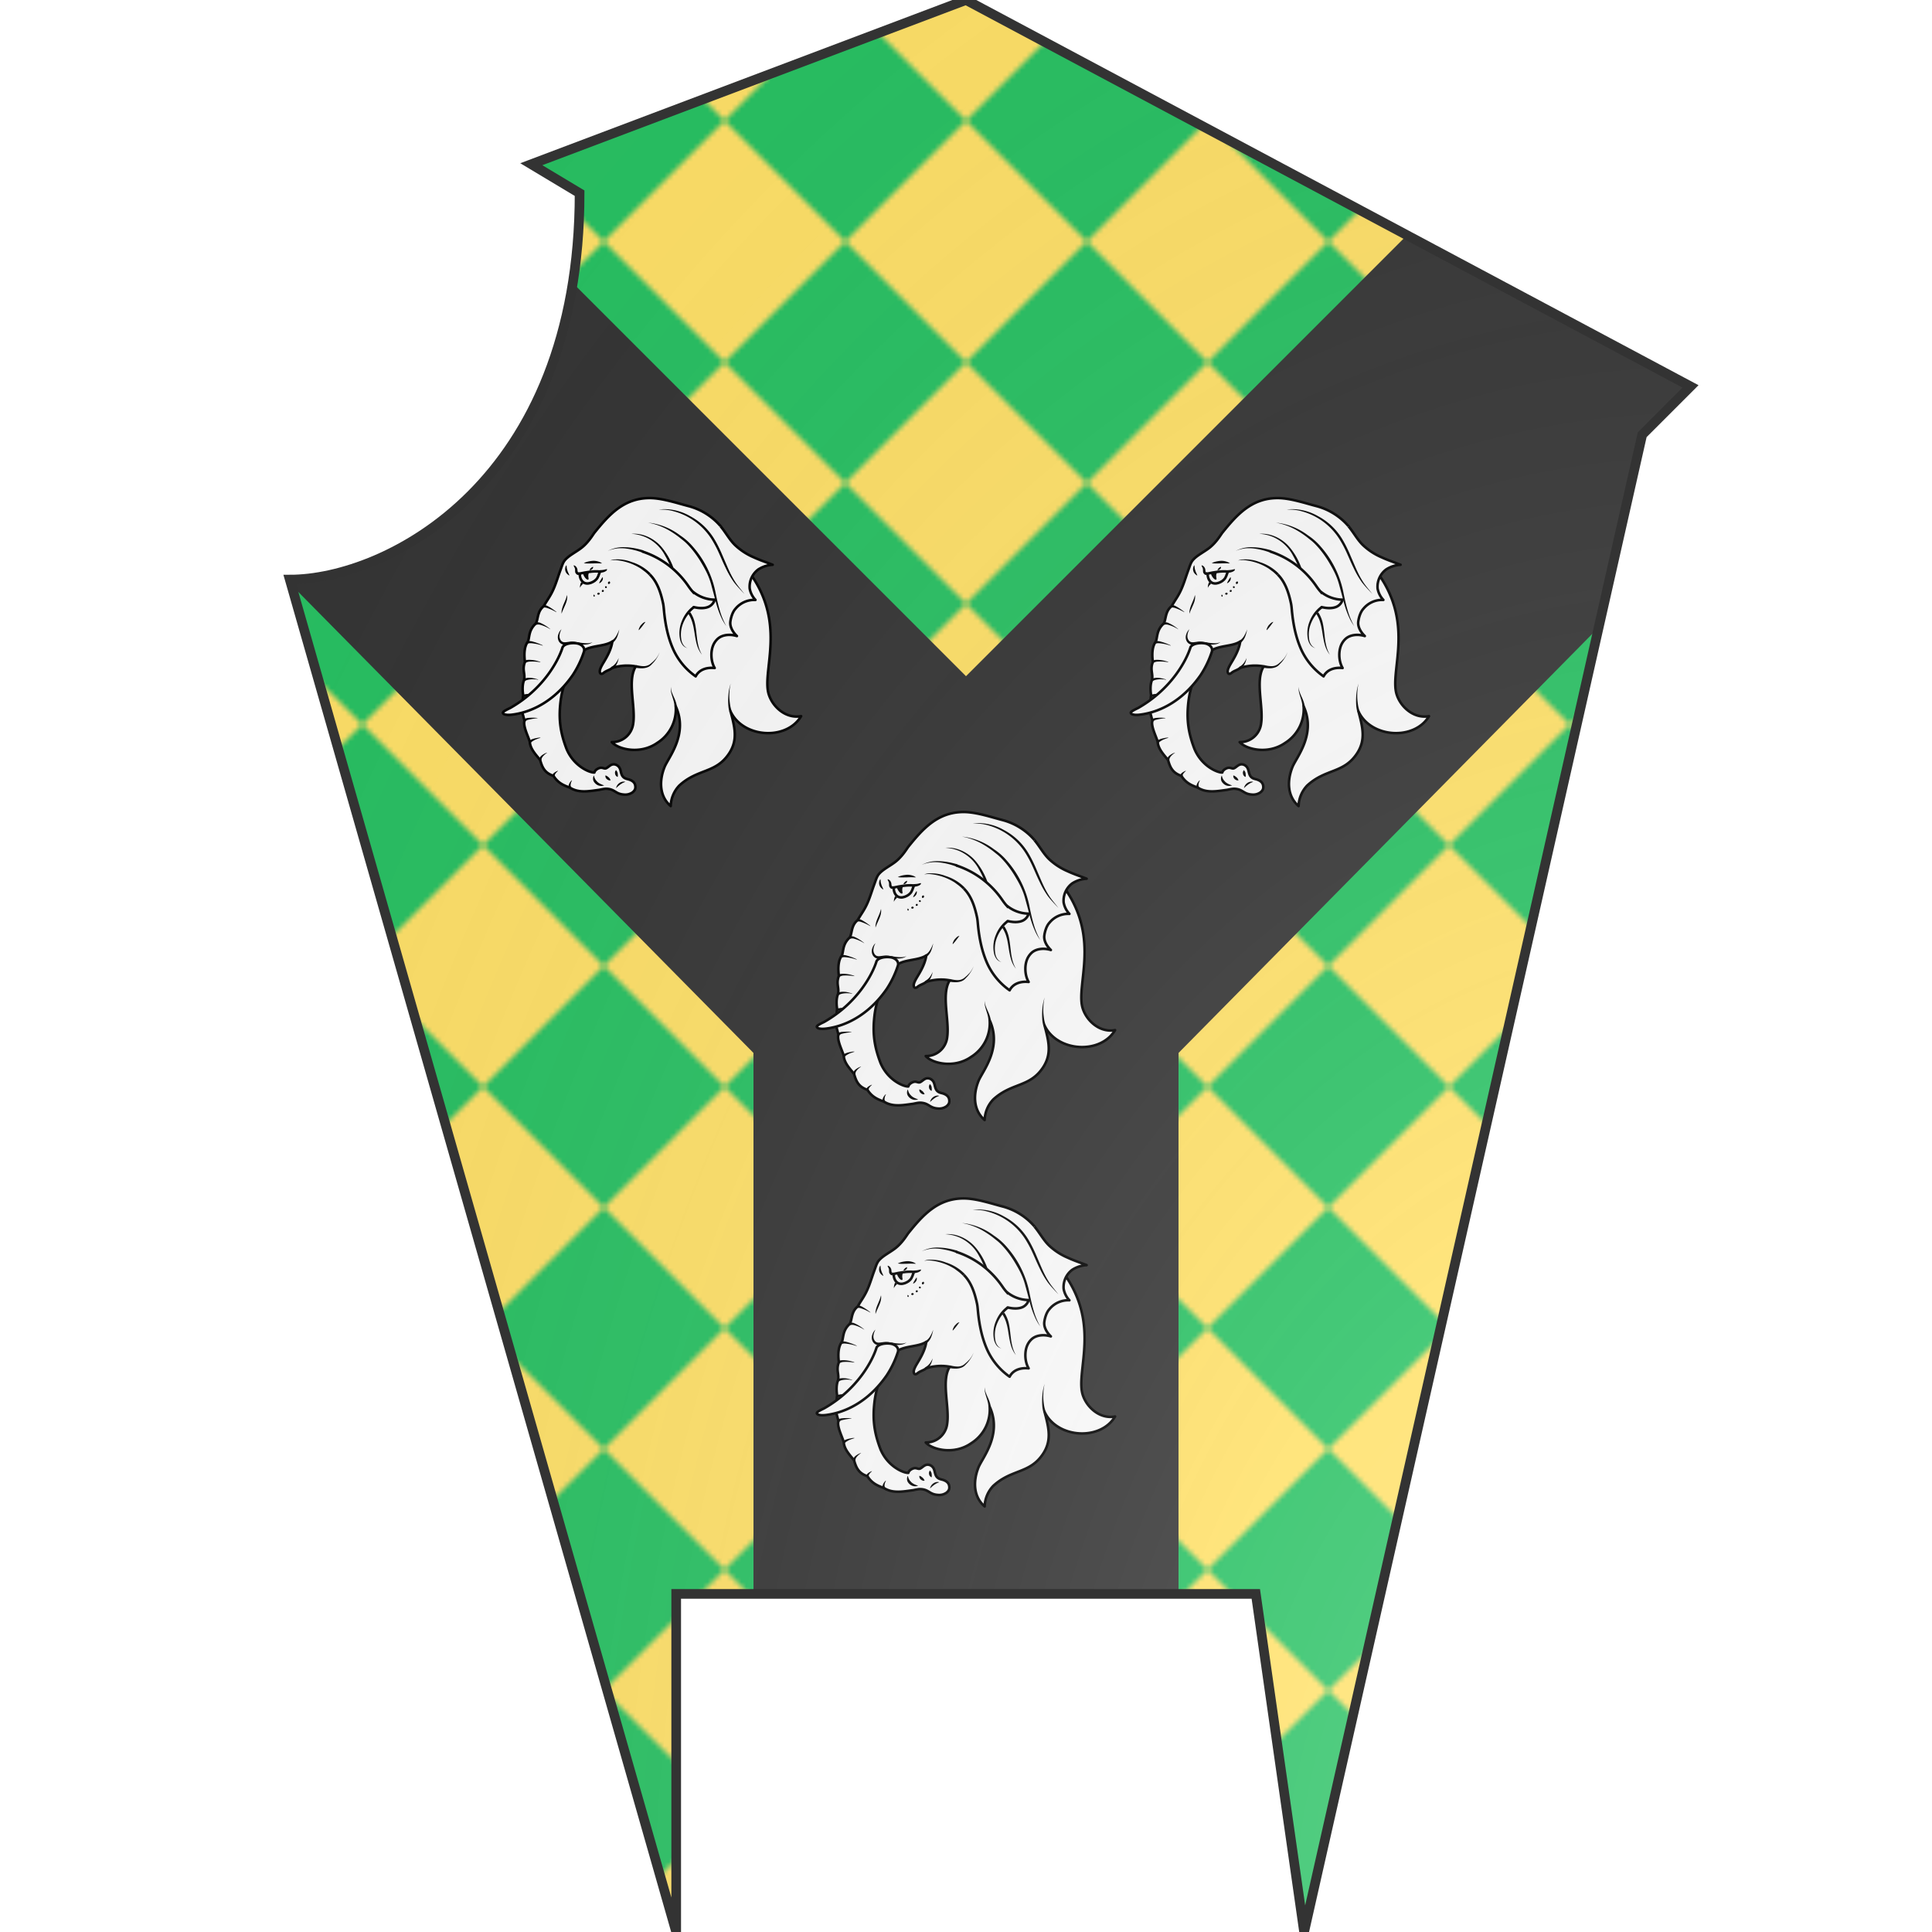 <svg xmlns="http://www.w3.org/2000/svg" id="stateCOA8" width="500" height="500" viewBox="0 0 200 200">
        <defs><clipPath id="urukHai_stateCOA8"><path d="M 30,60 C 40,60 60,50 60,20 l -5,-3 45,-17 75,40 -5,5 -35,155 -5,-35 H 70 v 35 z"/></clipPath><g id="elephantHeadErased_stateCOA8" stroke-width=".66">
    <path stroke-linejoin="round" d="M123.33 77.06c11.93 13.72 5.48 26.36 6.67 33.06.62 3.49 4.29 7.27 8.58 6.47-3.78 6.37-15 5.66-18.24-1.17 1.09 4.13 1.9 7.34-.4 10.83-3.44 5.2-8.1 3.89-12.88 8.29a8 8 0 0 0-2.23 5.32c-2.9-2.45-3.05-6.47-1.6-10.1 1-2.5 6.2-8.48 2.9-15.7a10.28 10.28 0 0 1-4.81 9.47c-4.4 3.07-10.08 1.66-11.74-.22a5.48 5.48 0 0 0 5.55-4.88c.64-4.38-1.62-11.12.66-14.72a12.55 12.55 0 0 0-6.14.42c-.51.5-1.42.66-2.12 1.21-.69.6-.98.2-1.04-.15-.1-.46.2-1.1.4-1.5.53-1.09 2.47-3.67 2.82-6.41-2.16 1.39-5.63.9-7.82 2.58-1.52 1.2-2.21 3.05-2.21 3.05s-2.65 4.27-3.34 9.73c-.6 4.84-.04 8.28 1.53 12.42 1.9 4.55 6.05 6.19 7.2 6.12 0 0 .14-.73 1.22-1.13.9-.33 1.32.29 1.88 0 .57-.29.97-.84 1.65-.97.73-.13 1.46.3 1.8.95.52 1.02.17 2.43 2.03 2.85.46.11 1.81.46 2 1.66.14.75-.06 1.28-.72 1.79a3.31 3.31 0 0 1-2.23.55c-2.21-.15-2.28-1.41-4.51-1.5-.58-.02-1.37.2-1.92.29-2.52.33-5.24.9-7.52-.58-1.66-.6-3.1-1.2-4.26-3.05-2.28-.75-2.92-2.2-3.45-4.09-.82-1.1-2.6-2.8-2.67-4.7-.34-1.26-1.84-4.12-1.38-5.46-.28-1.3-1.12-3.32-.48-4.62.04-1.73.15-2.01.15-2.01s-.46-2.28.22-3.92c.34-1.72-.57-2.63.23-4.7 0 0-.58-3.32.64-5.06.66-.95.08-2.99 2.18-4.87.62-1.1.34-3.16 2.04-4.48.8-1.44 1.37-2.1 2.12-3.56.93-1.81 1.46-3.78 2.16-5.68.3-.77.6-1.9 1.11-2.56 1.02-1.3 2.94-2.17 4.38-3.3 1.72-1.34 2.85-3.22 3.29-3.84 3.65-4.51 7.51-9.04 14.36-9.04 3.3 0 7.27 1.37 10.28 2.14a16.44 16.44 0 0 1 8.04 5.1l5.62 9.67z"/>
    <g stroke="none" fill="#000">
      <path d="M105.8 114.07a5.97 5.97 0 0 0-.17-1.23c-.1-.42-.23-.82-.36-1.24-.13-.42-.26-.84-.35-1.28a2.6 2.6 0 0 1 .04-1.3 2.43 2.43 0 0 0 .11 1.25c.14.4.31.8.49 1.2.38.8.7 1.6.86 2.52l-.62.08zm14.23 1.46a9.01 9.01 0 0 1-.3-1.88 17.68 17.68 0 0 1 .17-3.7c.11-.63.25-1.22.47-1.8a8.4 8.4 0 0 0-.31 1.81c-.05.62-.07 1.22-.05 1.84.02.6.1 1.21.18 1.8.09.6.24 1.18.44 1.73l-.6.2zm-49.76-4.2c-.31-.04-.6-.09-.91-.09a6.19 6.19 0 0 0-1.77.14 2.3 2.3 0 0 0-.75.33l-.33-.58c.33-.15.66-.22 1-.26.32-.05.63-.02.97 0 .3.02.61.09.92.15l.91.25-.04.06zm19.2-7.47c.42-.24.8-.57 1.13-.97.3-.4.57-.86.77-1.35a5.34 5.34 0 0 1-.49 1.53 4.44 4.44 0 0 1-.99 1.32l-.42-.53zm-.02-6.76c.5-.26.93-.7 1.26-1.24a9.4 9.4 0 0 0 .8-1.72A9.2 9.2 0 0 1 91 96a3.8 3.8 0 0 1-1.19 1.63l-.37-.53zm-12.89-3c-.22.46-.42.9-.48 1.39-.09.46-.02.93.2 1.3.1.2.24.35.4.47s.35.17.55.2c.2.02.42 0 .66-.03l.75-.1a4.86 4.86 0 0 1 1.57.06l1.48.22c.49.07.97.11 1.48.11.49 0 .97-.07 1.44-.29a2.96 2.96 0 0 1-1.42.58 7.07 7.07 0 0 1-1.52.06 31.98 31.98 0 0 1-2.23-.15c-.25 0-.47 0-.69.04-.46.07-1 .2-1.59.14a1.77 1.77 0 0 1-.84-.36c-.24-.2-.42-.44-.53-.7a2.19 2.19 0 0 1-.04-1.62 3 3 0 0 1 .81-1.32zm-3.73 31.97a4.77 4.77 0 0 0-1.02.87c-.13.15-.26.33-.33.5-.09.18-.1.36-.09.51l-.66-.02a1.92 1.92 0 0 1 .84-1.26 4.42 4.42 0 0 1 1.24-.64l.02.04zm-4.7-3.02.2-.16.17-.1a2.65 2.65 0 0 1 .35-.19c.24-.1.49-.17.73-.24l.75-.15c.25-.05.51-.07.75-.07l.03.07-.71.22-.69.28-.62.36-.26.2-.11.1-.09.1-.5-.42zm2.22-5.93a15.07 15.07 0 0 0-2.56.45c-.13.04-.24.1-.33.17-.09.07-.16.16-.16.18l-.61-.27a.9.9 0 0 1 .46-.42l.49-.15a12.15 12.15 0 0 1 2.71-.02v.06zm.14-9.96c-.31-.05-.6-.1-.9-.1a6.19 6.19 0 0 0-1.78.14 2.3 2.3 0 0 0-.75.33l-.33-.57c.33-.16.66-.22 1-.27.33-.04.64-.02.97 0 .3.02.62.1.92.16l.91.24-.04.07zm-3.56-4.89c.37-.22.75-.24 1.13-.26a8.55 8.55 0 0 1 3.05.55l-.03.07a12.4 12.4 0 0 0-2.98-.14c-.3.07-.62.16-.82.31l-.35-.53zm4.75-3.93a12.24 12.24 0 0 0-2.94-.62c-.33-.02-.64 0-.9.09l-.14-.64c.4-.07.75 0 1.1.04a14.37 14.37 0 0 1 2.92 1.06l-.04.07zm1.97-4.24a9.35 9.35 0 0 0-2.77-1.2 1.97 1.97 0 0 0-.88.05l-.15-.64a2.43 2.43 0 0 1 1.15.1 10.34 10.34 0 0 1 2.67 1.66l-.02.03zm-1.66-6.3c.38.02.68.15.97.28a15 15 0 0 1 2.3 1.55l-.04.05a12.29 12.29 0 0 0-2.46-1.11 2.56 2.56 0 0 0-.8-.11l.03-.66zm26.3 4.4-.4.55-.4.53a12.29 12.29 0 0 1-.88 1.04l-.07-.03c.02-.24.11-.46.22-.68s.22-.42.38-.6l.49-.5c.2-.14.4-.27.66-.32zM78 85.25c.09.41.04.86-.04 1.28s-.25.84-.4 1.21l-.51 1.15c-.18.38-.33.75-.46 1.17-.05-.42.02-.86.13-1.28s.26-.82.42-1.2l.48-1.14c.16-.4.27-.77.38-1.2zm17.88 18.12c.64.15 1.28.28 1.9.28a2.7 2.7 0 0 0 1.75-.55l.75-.64.68-.7c.42-.51.75-1.11 1.02-1.7a9.06 9.06 0 0 1-1.55 2.58l-.7.73a2.65 2.65 0 0 1-.89.57 4.2 4.2 0 0 1-1.04.24c-.7.07-1.39-.02-2.05-.1l.13-.71zm-2.8 30.23-.7.29-.59.37-.55.44-.55.51a2.1 2.1 0 0 1 .84-1.3c.22-.16.46-.27.73-.33.28-.07.55-.07.81.02zm-8.12-1.66c.07.38.18.69.33.95.1.14.16.27.27.38l.3.33c.23.22.5.38.78.53l.47.2.24.09c.09.04.18.06.24.13l-.55.09c-.18.02-.38 0-.58-.02a2.21 2.21 0 0 1-1.06-.53 2.48 2.48 0 0 1-.4-.45 1.77 1.77 0 0 1-.24-.55c-.06-.4-.02-.84.2-1.15zm2.99-.02c.2.09.33.13.46.22l.35.27c.11.08.2.22.3.33l.23.44c-.2.07-.4.02-.55-.02a1.8 1.8 0 0 1-.44-.27 1.22 1.22 0 0 1-.31-.42c-.04-.15-.11-.35-.04-.55zm2.74-1.37.28.42c.07.13.11.27.14.42l.04.42-.02.49a.47.47 0 0 1-.29-.11l-.2-.2a.96.96 0 0 1-.2-.47 1.2 1.2 0 0 1-.02-.48c.07-.16.11-.34.27-.49zm-11.4 2.67c-.16.3-.3.62-.34.93-.02.16-.04.31-.02.44.02.14.07.25.13.34l-.6.3a1.3 1.3 0 0 1-.06-.64c.02-.2.1-.37.18-.55a2.65 2.65 0 0 1 .64-.84l.06.02zm-3.63-2.45c-.22.2-.44.4-.6.62a1.1 1.1 0 0 0-.2.35.44.44 0 0 0-.02.3l-.66-.03c.04-.22.13-.4.24-.53a1.77 1.77 0 0 1 .38-.33c.26-.18.53-.31.81-.42l.05.04z"/>
    </g>
    <g>
      <path class="secondary" d="M82.38 99.9a24.97 24.97 0 0 1-2.88 6.02c-6.2 8.95-13.83 10.01-15.47 10.25s-2.54 0-2.63-.42c-.08-.42 1.55-1.08 1.97-1.32 8.62-4.93 12.46-12.36 13.48-15.67.49-1 2.63-1.26 3.96-.95.93.24 1.9 1.01 1.57 2.1z"/>
      <path fill="#f6f6f6" d="M81.3 80c.04.86.44 1.79 1.23 2.12.66.28 1.46.1 2.12-.25.31-.15.6-.35.84-.6.6-.57.71-1.34 1.02-2.11-1.84-.16-3.45.17-5.24.53l.02.3z"/>
      <g stroke="none" fill="#000">
        <path d="m86.29 82.18.2-.44.22-.37.22-.38.29-.4a1 1 0 0 1 .04.51c-.02.18-.09.33-.18.46-.08.16-.2.27-.33.38a.69.69 0 0 1-.46.24zm-4.09.14c-.35.26-.66.61-.86 1.06-.02-.49.09-1 .33-1.48l.53.42zm1.6-3.56.19-.29.2-.22.24-.18c.09-.04.18-.1.31-.13.02.13 0 .27-.07.38-.04.1-.13.2-.22.28l-.3.18c-.1 0-.23.02-.36-.02zm2.64.06.49-.04.46-.04.45-.1c.13-.04.28-.08.48-.08l.05.04a.66.66 0 0 1-.34.47c-.15.1-.33.17-.5.24l-.53.13-.51.05-.05-.67zm-6.65-1.26c.27.07.49.25.64.47.16.22.27.53.27.8l.04.3.09.18.09.07.22-.05.15.64c-.1.03-.24.1-.48.07a.66.66 0 0 1-.31-.13l-.18-.18a1 1 0 0 1-.22-.46l-.02-.42c0-.22 0-.4-.09-.6-.09-.2-.2-.38-.29-.64l.1-.05zm-1.92-.04.06.73a5.44 5.44 0 0 0 .4 1.26l.16.33.13.38-.33-.2-.29-.27a1.72 1.72 0 0 1-.46-1.52 1.1 1.1 0 0 1 .33-.71zm5.81 1.79c.02.18-.18.46-.18 1s.27 1.03-.2.94c-.48-.08-1.25-1.28-1.17-1.76l1.55-.18zm-1.33-2.32c.38-.2.76-.33 1.15-.42.4-.09.8-.15 1.2-.18.4-.02.81.03 1.23.14a3.1 3.1 0 0 1 1.13.53l-1.2-.03a20.33 20.33 0 0 0-1.14.03l-1.17.02c-.38 0-.8-.02-1.2-.09zm6.33 5.4c-.07-.12-.07-.2-.1-.27l.03-.18.13-.13.27-.1c.08.1.13.19.13.27.02.1 0 .16-.02.2-.03.07-.1.11-.16.16-.06.04-.15.06-.29.04zm-.82.94-.02-.22c0-.04-.03-.06 0-.09l.06-.02.22-.04a.3.3 0 0 1 .18.2c.02.06 0 .15-.04.2-.05.04-.12.08-.18.08a.27.27 0 0 1-.22-.1zm-.86 1 .02-.25.04-.1.11-.03.25-.02c.08.09.1.18.1.24 0 .1-.04.16-.08.2-.05.05-.14.07-.2.07-.09 0-.18-.02-.24-.11zm-1.2.64c.05-.13.09-.2.13-.25l.16-.08c.07-.03.11 0 .18.02.06.02.13.09.22.18a.59.59 0 0 1-.14.24l-.15.09-.18-.03c-.06-.02-.13-.06-.22-.17zm-.97.44.07-.22.04-.07c.02 0 .04 0 .07.05l.15.15v.24c-.02.05-.07.1-.1.1s-.1 0-.14-.05a.41.41 0 0 1-.09-.2z"/>
      </g>
    </g>
    <path stroke-linejoin="round" d="M99.42 79.93c1.94 1.94 2.82 4.64 3.4 7.31.18.78.22 1.57.3 2.37.32 3.16.94 6.32 2.17 9.24a17.2 17.2 0 0 0 6 7.44c.81-1.6 2.62-2.4 4.92-2.16-1.06-1.77-1.2-4.82.02-6.65a4.64 4.64 0 0 1 .87-1c1.23-1.01 3.16-1.15 4.86-.62-1.06-1.01-1.84-2.4-1.7-3.67.13-1.1.57-2.54 1.3-3.35a6.3 6.3 0 0 1 5.2-2.33 5.8 5.8 0 0 1-1.49-2.96 5.57 5.57 0 0 1 2.21-4.92 7.71 7.71 0 0 1 3.74-1.22l-2.28-.86a35.58 35.58 0 0 1-2.67-1.09 16.4 16.4 0 0 1-4.78-3.13c-1.48-1.44-2.43-3.3-3.75-4.87"/>
    <path fill="none" stroke-linecap="round" d="M97.63 74.03a23.16 23.16 0 0 1 11.73 8.84c.33.48.69.97 1.08 1.41a9.1 9.1 0 0 0 5.77 2.17 2.87 2.87 0 0 1-1.48 1.79c-.86.42-2.2.55-3.91.13"/>
    <g stroke="none" fill="#000">
      <path d="M94.7 69.4a8.62 8.62 0 0 1 3.65.54c1.18.44 2.24 1.1 3.19 1.94.93.84 1.68 1.86 2.34 2.9.66 1.06 1.2 2.19 1.64 3.36l-.62.22a18.21 18.21 0 0 0-1.5-3.27 10.52 10.52 0 0 0-5.16-4.86 10.6 10.6 0 0 0-3.53-.82zm4.25-2.89a16.5 16.5 0 0 1 8.29 3.28 15.65 15.65 0 0 1 3.38 3 25.37 25.37 0 0 1 5.86 12.07c.3 1.46.62 2.91 1.04 4.33a18.85 18.85 0 0 0 1.7 4.1 13 13 0 0 1-1.15-1.91 24.2 24.2 0 0 1-1.53-4.22l-.57-2.17-.58-2.14a18.12 18.12 0 0 0-1.6-4.11c-.34-.67-.72-1.3-1.1-1.95a27.32 27.32 0 0 0-2.56-3.6c-.48-.55-.97-1.1-1.52-1.6a12.9 12.9 0 0 0-.84-.7l-.86-.69c-1.17-.88-2.41-1.7-3.76-2.34a16.57 16.57 0 0 0-4.2-1.35zm2.8-3.35a8.2 8.2 0 0 1 2.09-.12 13.41 13.41 0 0 1 5.98 1.77 16.22 16.22 0 0 1 6.13 5.68c.75 1.2 1.37 2.46 1.94 3.72l1.64 3.82c.55 1.26 1.15 2.5 1.88 3.64.72 1.18 1.67 2.2 2.5 3.3-.94-1.02-1.93-2-2.77-3.12a23.65 23.65 0 0 1-2.08-3.62c-.62-1.24-1.15-2.52-1.72-3.78a29.81 29.81 0 0 0-1.92-3.63 16.73 16.73 0 0 0-9.6-7.2 11.5 11.5 0 0 0-4.06-.46zm8.16 26.54a8.4 8.4 0 0 1 1.15 2.72c.22.95.33 1.9.44 2.85.11.95.2 1.87.42 2.8a8.62 8.62 0 0 0 1 2.63 7.23 7.23 0 0 1-1.3-2.56c-.27-.93-.43-1.88-.58-2.8-.15-.94-.29-1.89-.55-2.77a7.96 7.96 0 0 0-1.13-2.5l.55-.37zM88.6 73.8a8.55 8.55 0 0 1 4.53-.92c1.57.04 3.11.37 4.62.8l-.2.61a18.25 18.25 0 0 0-4.42-1.1 9.8 9.8 0 0 0-2.28 0c-.8.13-1.55.3-2.25.62zm.57 2.53c.42-.22.9-.3 1.4-.31a10.39 10.39 0 0 1 4.21.7 11.85 11.85 0 0 1 4.89 2.97l-.47.46a13.3 13.3 0 0 0-1.01-.93l-1.1-.82a14.28 14.28 0 0 0-6.53-2.2c-.46 0-.95 0-1.39.13z"/>
      <path d="M111.02 88.64a9.33 9.33 0 0 0-3.32 4.95 7.78 7.78 0 0 0-.15 3.02c.06.51.22 1 .48 1.42.27.42.67.8 1.18.95a2.21 2.21 0 0 1-1.33-.84 3.87 3.87 0 0 1-.64-1.48 8.11 8.11 0 0 1 .49-4.73 8.77 8.77 0 0 1 2.89-3.82l.4.53z"/>
    </g>
  </g><pattern id="lozengy-or-vert" width="0.125" height="0.125" viewBox="0 0 50 50"><rect width="50" height="50" fill="#ffe066"/><polygon points="25,0 50,25 25,50 0,25" fill="#26c061"/></pattern><radialGradient id="backlight_stateCOA8" cx="100%" cy="100%" r="150%"><stop stop-color="#fff" stop-opacity=".3" offset="0"/><stop stop-color="#fff" stop-opacity=".15" offset=".25"/><stop stop-color="#000" stop-opacity="0" offset="1"/></radialGradient><style>
      g.secondary,path.secondary {fill: #fafafa;}
      g.tertiary,path.tertiary {fill: #fafafa;}
    </style></defs>
        <g clip-path="url(#urukHai_stateCOA8)"><rect x="0" y="0" width="200" height="200" fill="url(#lozengy-or-vert)"/><g fill="#333333" stroke="none"><polygon points="0,0 30,0 100,70 170,0 200,0 200,30 122,109 122,200 78,200 78,109 0,30"/></g><g fill="#fafafa" style="--secondary: #fafafa; --tertiary: #fafafa" stroke="#000"><use href="#elephantHeadErased_stateCOA8" transform="translate(27.5 27.5) scale(0.4)"/><use href="#elephantHeadErased_stateCOA8" transform="translate(92.5 27.5) scale(0.4)"/><use href="#elephantHeadErased_stateCOA8" transform="translate(60 60) scale(0.4)"/><use href="#elephantHeadErased_stateCOA8" transform="translate(60 100) scale(0.4)"/></g></g>
        <path d="M 30,60 C 40,60 60,50 60,20 l -5,-3 45,-17 75,40 -5,5 -35,155 -5,-35 H 70 v 35 z" fill="url(#backlight_stateCOA8)" stroke="#333"/></svg>